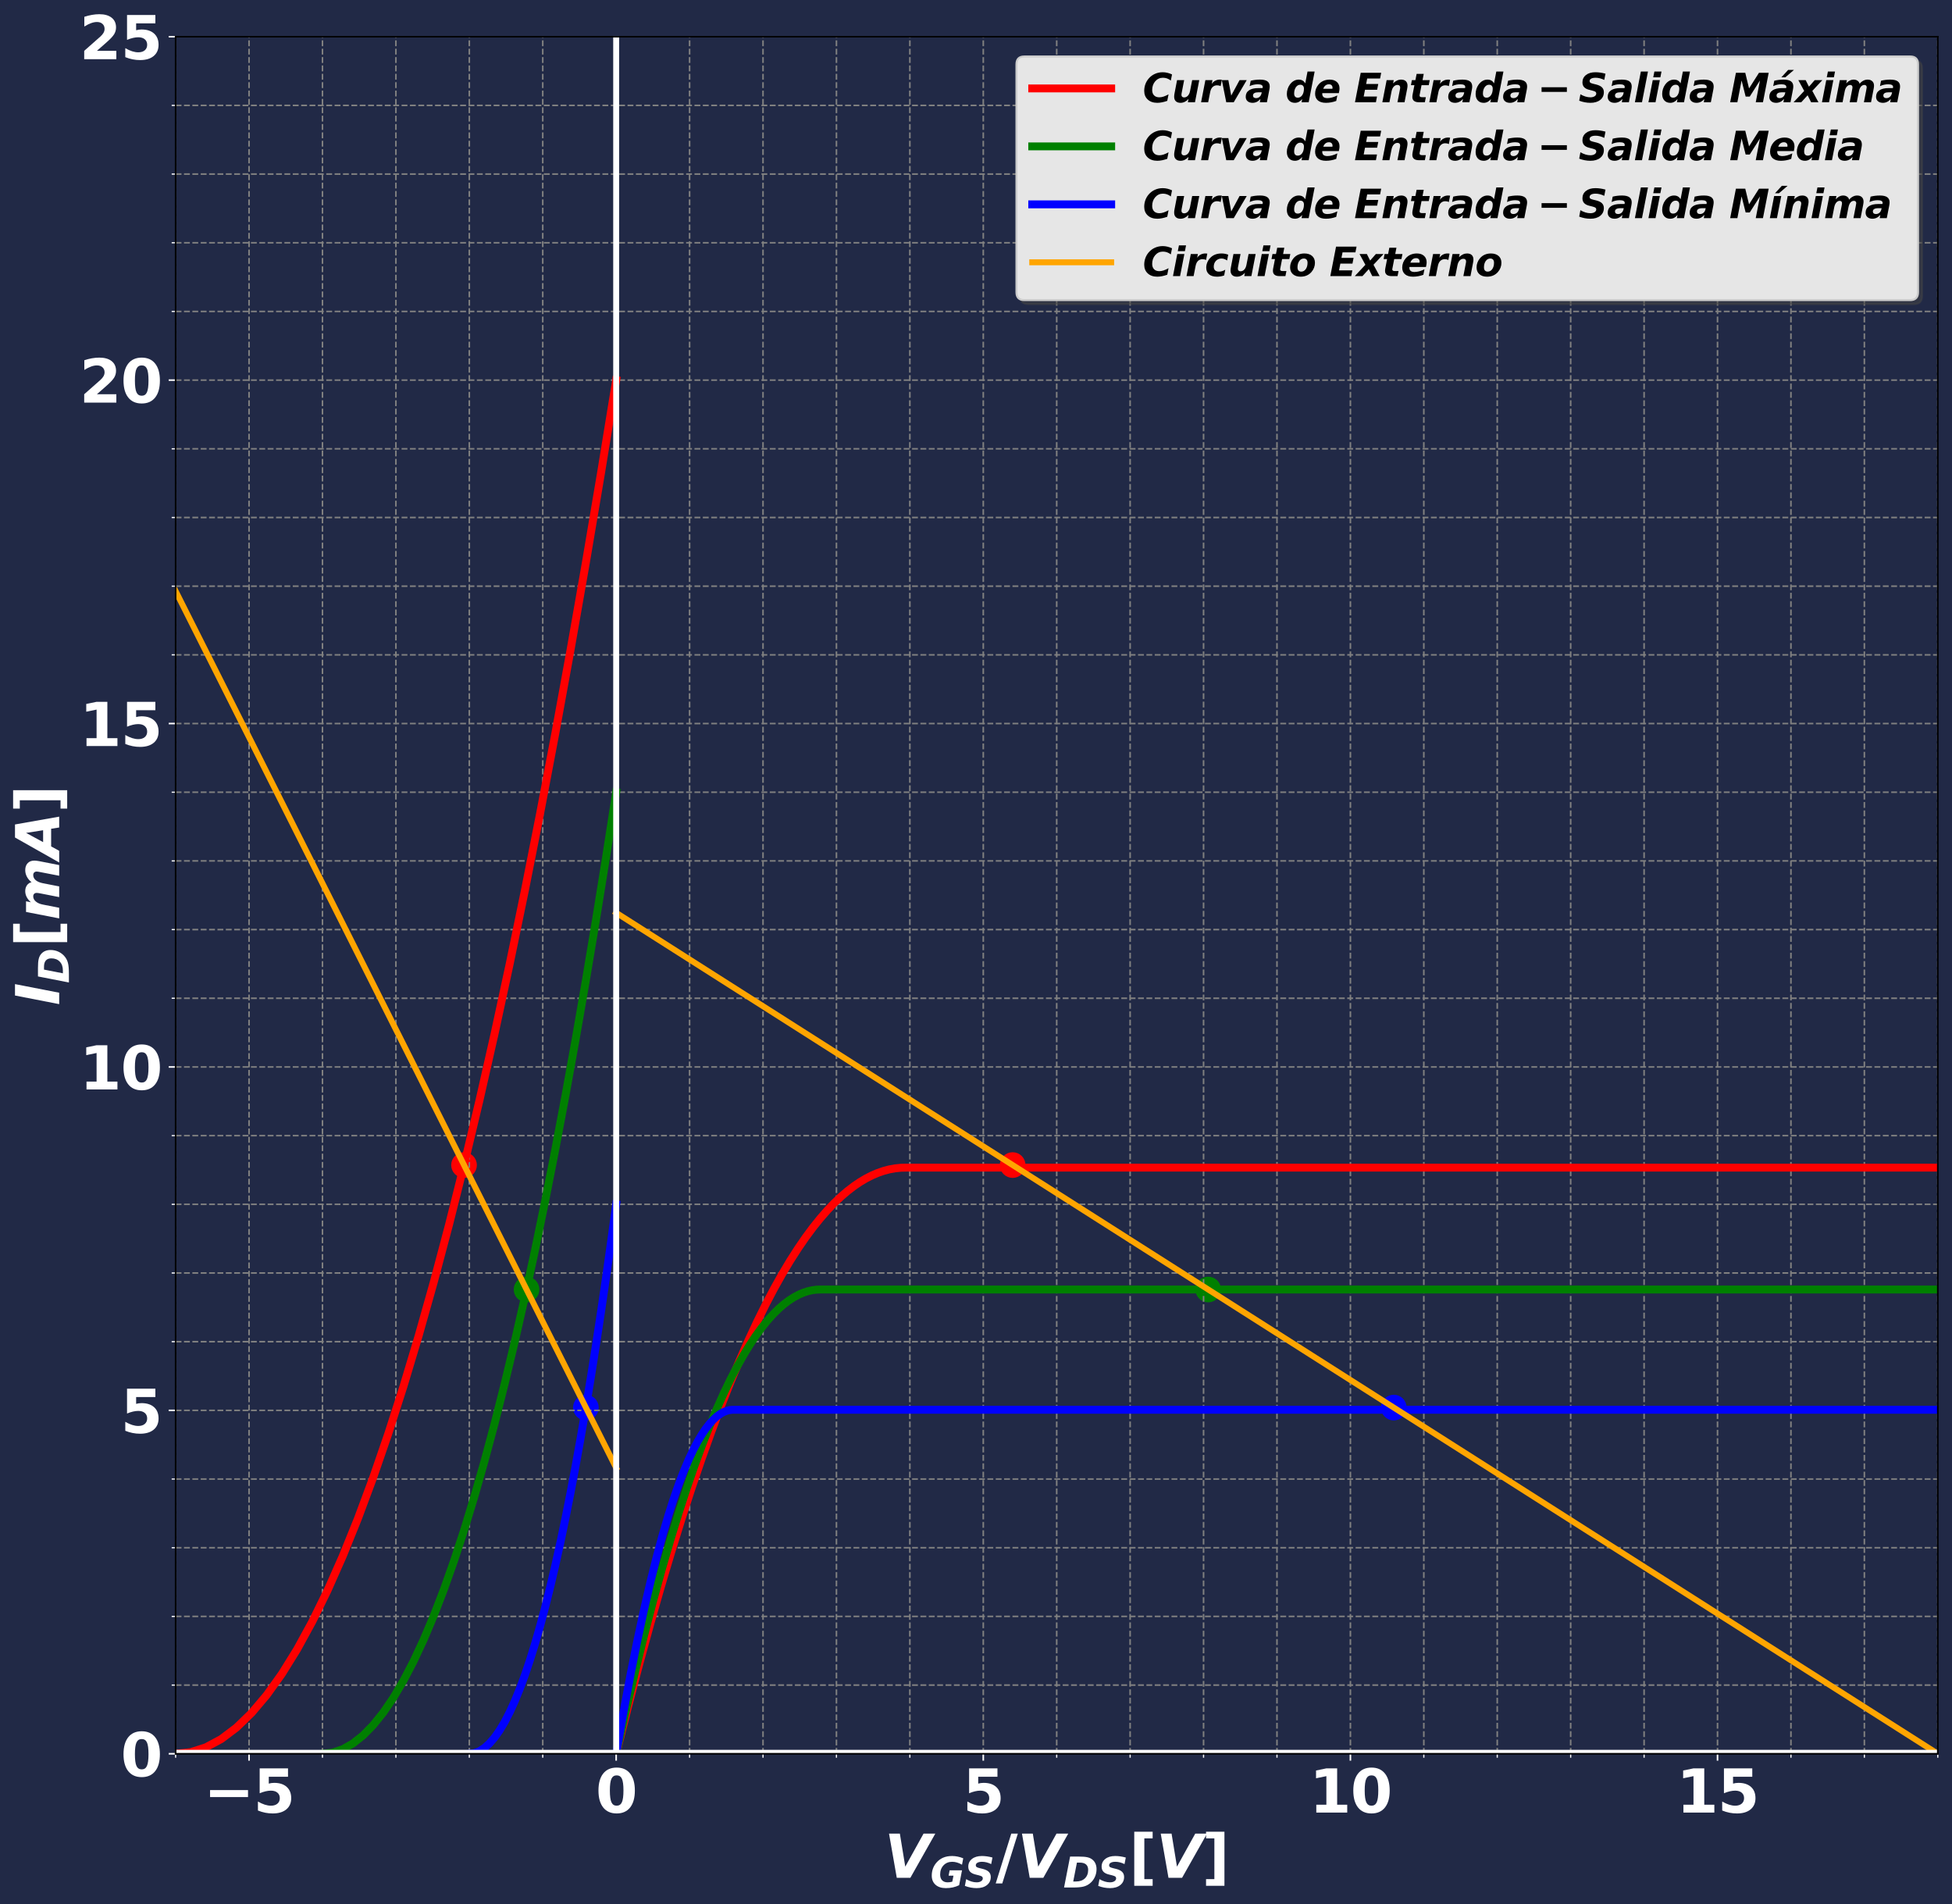<?xml version="1.0" encoding="utf-8" standalone="no"?>
<!DOCTYPE svg PUBLIC "-//W3C//DTD SVG 1.1//EN"
  "http://www.w3.org/Graphics/SVG/1.1/DTD/svg11.dtd">
<svg height="964.626pt" version="1.1" viewBox="0 0 988.981 964.626" width="988.981pt" xmlns="http://www.w3.org/2000/svg" xmlns:xlink="http://www.w3.org/1999/xlink">
 <defs>
  <style type="text/css">*{stroke-linecap:butt;stroke-linejoin:round;}</style>
 </defs>
 <g id="figure_1">
  <g id="patch_1">
   <path d="M 0 964.626 
L 988.981 964.626 
L 988.981 0 
L 0 0 
z
" style="fill:#212946;"/>
  </g>
  <g id="axes_1">
   <g id="patch_2">
    <path d="M 88.981 888.358 
L 981.781 888.358 
L 981.781 18.598 
L 88.981 18.598 
z
" style="fill:#212946;"/>
   </g>
   <g id="PathCollection_1">
    <defs>
     <path d="M 0 3 
C 0.796 3 1.559 2.684 2.121 2.121 
C 2.684 1.559 3 0.796 3 -0 
C 3 -0.796 2.684 -1.559 2.121 -2.121 
C 1.559 -2.684 0.796 -3 0 -3 
C -0.796 -3 -1.559 -2.684 -2.121 -2.121 
C -2.684 -1.559 -3 -0.796 -3 0 
C -3 0.796 -2.684 1.559 -2.121 2.121 
C -1.559 2.684 -0.796 3 0 3 
z
" id="C0_0_05231ac3fe"/>
    </defs>
    <g clip-path="url(#p9ea04103f6)">
     <use style="fill:#ff0000;stroke:#ff0000;stroke-width:7;" x="235.1" xlink:href="#C0_0_05231ac3fe" y="590.153"/>
    </g>
    <g clip-path="url(#p9ea04103f6)">
     <use style="fill:#008000;stroke:#008000;stroke-width:7;" x="266.777" xlink:href="#C0_0_05231ac3fe" y="653.185"/>
    </g>
    <g clip-path="url(#p9ea04103f6)">
     <use style="fill:#0000ff;stroke:#0000ff;stroke-width:7;" x="296.837" xlink:href="#C0_0_05231ac3fe" y="712.999"/>
    </g>
   </g>
   <g id="PathCollection_2">
    <defs>
     <path d="M 0 3 
C 0.796 3 1.559 2.684 2.121 2.121 
C 2.684 1.559 3 0.796 3 -0 
C 3 -0.796 2.684 -1.559 2.121 -2.121 
C 1.559 -2.684 0.796 -3 0 -3 
C -0.796 -3 -1.559 -2.684 -2.121 -2.121 
C -2.684 -1.559 -3 -0.796 -3 0 
C -3 0.796 -2.684 1.559 -2.121 2.121 
C -1.559 2.684 -0.796 3 0 3 
z
" id="C1_0_cef21db4bd"/>
    </defs>
    <g clip-path="url(#p9ea04103f6)">
     <use style="fill:#ff0000;stroke:#ff0000;stroke-width:7;" x="513.059" xlink:href="#C1_0_cef21db4bd" y="590.153"/>
    </g>
    <g clip-path="url(#p9ea04103f6)">
     <use style="fill:#008000;stroke:#008000;stroke-width:7;" x="612.133" xlink:href="#C1_0_cef21db4bd" y="653.185"/>
    </g>
    <g clip-path="url(#p9ea04103f6)">
     <use style="fill:#0000ff;stroke:#0000ff;stroke-width:7;" x="706.15" xlink:href="#C1_0_cef21db4bd" y="712.999"/>
    </g>
   </g>
   <g id="matplotlib.axis_1">
    <g id="xtick_1">
     <g id="line2d_1">
      <path clip-path="url(#p9ea04103f6)" d="M 126.181 888.358 
L 126.181 18.598 
" style="fill:none;stroke:#808080;stroke-dasharray:2.96,1.28;stroke-dashoffset:0;stroke-width:0.8;"/>
     </g>
     <g id="line2d_2">
      <defs>
       <path d="M 0 0 
L 0 3.5 
" id="m706b11edf7" style="stroke:#ffffff;stroke-width:0.8;"/>
      </defs>
      <g>
       <use style="fill:#ffffff;stroke:#ffffff;stroke-width:0.8;" x="126.181" xlink:href="#m706b11edf7" y="888.358"/>
      </g>
     </g>
     <g id="text_1">
      <!-- −5 -->
      <g style="fill:#ffffff;" transform="translate(103.175 918.153)scale(0.3 -0.3)">
       <defs>
        <path d="M 678 2375 
L 4684 2375 
L 4684 1638 
L 678 1638 
L 678 2375 
z
" id="DejaVuSans-Bold-2212" transform="scale(0.016)"/>
        <path d="M 678 4666 
L 3669 4666 
L 3669 3781 
L 1638 3781 
L 1638 3059 
Q 1775 3097 1914 3117 
Q 2053 3138 2203 3138 
Q 3056 3138 3531 2711 
Q 4006 2284 4006 1522 
Q 4006 766 3489 337 
Q 2972 -91 2053 -91 
Q 1656 -91 1267 -14 
Q 878 63 494 219 
L 494 1166 
Q 875 947 1217 837 
Q 1559 728 1863 728 
Q 2300 728 2551 942 
Q 2803 1156 2803 1522 
Q 2803 1891 2551 2103 
Q 2300 2316 1863 2316 
Q 1603 2316 1309 2248 
Q 1016 2181 678 2041 
L 678 4666 
z
" id="DejaVuSans-Bold-35" transform="scale(0.016)"/>
       </defs>
       <use xlink:href="#DejaVuSans-Bold-2212"/>
       <use x="83.789" xlink:href="#DejaVuSans-Bold-35"/>
      </g>
     </g>
    </g>
    <g id="xtick_2">
     <g id="line2d_3">
      <path clip-path="url(#p9ea04103f6)" d="M 312.181 888.358 
L 312.181 18.598 
" style="fill:none;stroke:#808080;stroke-dasharray:2.96,1.28;stroke-dashoffset:0;stroke-width:0.8;"/>
     </g>
     <g id="line2d_4">
      <g>
       <use style="fill:#ffffff;stroke:#ffffff;stroke-width:0.8;" x="312.181" xlink:href="#m706b11edf7" y="888.358"/>
      </g>
     </g>
     <g id="text_2">
      <!-- 0 -->
      <g style="fill:#ffffff;" transform="translate(301.745 918.153)scale(0.3 -0.3)">
       <defs>
        <path d="M 2944 2338 
Q 2944 3213 2780 3570 
Q 2616 3928 2228 3928 
Q 1841 3928 1675 3570 
Q 1509 3213 1509 2338 
Q 1509 1453 1675 1090 
Q 1841 728 2228 728 
Q 2613 728 2778 1090 
Q 2944 1453 2944 2338 
z
M 4147 2328 
Q 4147 1169 3647 539 
Q 3147 -91 2228 -91 
Q 1306 -91 806 539 
Q 306 1169 306 2328 
Q 306 3491 806 4120 
Q 1306 4750 2228 4750 
Q 3147 4750 3647 4120 
Q 4147 3491 4147 2328 
z
" id="DejaVuSans-Bold-30" transform="scale(0.016)"/>
       </defs>
       <use xlink:href="#DejaVuSans-Bold-30"/>
      </g>
     </g>
    </g>
    <g id="xtick_3">
     <g id="line2d_5">
      <path clip-path="url(#p9ea04103f6)" d="M 498.181 888.358 
L 498.181 18.598 
" style="fill:none;stroke:#808080;stroke-dasharray:2.96,1.28;stroke-dashoffset:0;stroke-width:0.8;"/>
     </g>
     <g id="line2d_6">
      <g>
       <use style="fill:#ffffff;stroke:#ffffff;stroke-width:0.8;" x="498.181" xlink:href="#m706b11edf7" y="888.358"/>
      </g>
     </g>
     <g id="text_3">
      <!-- 5 -->
      <g style="fill:#ffffff;" transform="translate(487.745 918.153)scale(0.3 -0.3)">
       <use xlink:href="#DejaVuSans-Bold-35"/>
      </g>
     </g>
    </g>
    <g id="xtick_4">
     <g id="line2d_7">
      <path clip-path="url(#p9ea04103f6)" d="M 684.181 888.358 
L 684.181 18.598 
" style="fill:none;stroke:#808080;stroke-dasharray:2.96,1.28;stroke-dashoffset:0;stroke-width:0.8;"/>
     </g>
     <g id="line2d_8">
      <g>
       <use style="fill:#ffffff;stroke:#ffffff;stroke-width:0.8;" x="684.181" xlink:href="#m706b11edf7" y="888.358"/>
      </g>
     </g>
     <g id="text_4">
      <!-- 10 -->
      <g style="fill:#ffffff;" transform="translate(663.308 918.153)scale(0.3 -0.3)">
       <defs>
        <path d="M 750 831 
L 1813 831 
L 1813 3847 
L 722 3622 
L 722 4441 
L 1806 4666 
L 2950 4666 
L 2950 831 
L 4013 831 
L 4013 0 
L 750 0 
L 750 831 
z
" id="DejaVuSans-Bold-31" transform="scale(0.016)"/>
       </defs>
       <use xlink:href="#DejaVuSans-Bold-31"/>
       <use x="69.58" xlink:href="#DejaVuSans-Bold-30"/>
      </g>
     </g>
    </g>
    <g id="xtick_5">
     <g id="line2d_9">
      <path clip-path="url(#p9ea04103f6)" d="M 870.181 888.358 
L 870.181 18.598 
" style="fill:none;stroke:#808080;stroke-dasharray:2.96,1.28;stroke-dashoffset:0;stroke-width:0.8;"/>
     </g>
     <g id="line2d_10">
      <g>
       <use style="fill:#ffffff;stroke:#ffffff;stroke-width:0.8;" x="870.181" xlink:href="#m706b11edf7" y="888.358"/>
      </g>
     </g>
     <g id="text_5">
      <!-- 15 -->
      <g style="fill:#ffffff;" transform="translate(849.308 918.153)scale(0.3 -0.3)">
       <use xlink:href="#DejaVuSans-Bold-31"/>
       <use x="69.58" xlink:href="#DejaVuSans-Bold-35"/>
      </g>
     </g>
    </g>
    <g id="xtick_6">
     <g id="line2d_11">
      <path clip-path="url(#p9ea04103f6)" d="M 88.981 888.358 
L 88.981 18.598 
" style="fill:none;stroke:#808080;stroke-dasharray:2.96,1.28;stroke-dashoffset:0;stroke-width:0.8;"/>
     </g>
     <g id="line2d_12">
      <defs>
       <path d="M 0 0 
L 0 2 
" id="mcf3b462529" style="stroke:#ffffff;stroke-width:0.6;"/>
      </defs>
      <g>
       <use style="fill:#ffffff;stroke:#ffffff;stroke-width:0.6;" x="88.981" xlink:href="#mcf3b462529" y="888.358"/>
      </g>
     </g>
    </g>
    <g id="xtick_7">
     <g id="line2d_13">
      <path clip-path="url(#p9ea04103f6)" d="M 163.381 888.358 
L 163.381 18.598 
" style="fill:none;stroke:#808080;stroke-dasharray:2.96,1.28;stroke-dashoffset:0;stroke-width:0.8;"/>
     </g>
     <g id="line2d_14">
      <g>
       <use style="fill:#ffffff;stroke:#ffffff;stroke-width:0.6;" x="163.381" xlink:href="#mcf3b462529" y="888.358"/>
      </g>
     </g>
    </g>
    <g id="xtick_8">
     <g id="line2d_15">
      <path clip-path="url(#p9ea04103f6)" d="M 200.581 888.358 
L 200.581 18.598 
" style="fill:none;stroke:#808080;stroke-dasharray:2.96,1.28;stroke-dashoffset:0;stroke-width:0.8;"/>
     </g>
     <g id="line2d_16">
      <g>
       <use style="fill:#ffffff;stroke:#ffffff;stroke-width:0.6;" x="200.581" xlink:href="#mcf3b462529" y="888.358"/>
      </g>
     </g>
    </g>
    <g id="xtick_9">
     <g id="line2d_17">
      <path clip-path="url(#p9ea04103f6)" d="M 237.781 888.358 
L 237.781 18.598 
" style="fill:none;stroke:#808080;stroke-dasharray:2.96,1.28;stroke-dashoffset:0;stroke-width:0.8;"/>
     </g>
     <g id="line2d_18">
      <g>
       <use style="fill:#ffffff;stroke:#ffffff;stroke-width:0.6;" x="237.781" xlink:href="#mcf3b462529" y="888.358"/>
      </g>
     </g>
    </g>
    <g id="xtick_10">
     <g id="line2d_19">
      <path clip-path="url(#p9ea04103f6)" d="M 274.981 888.358 
L 274.981 18.598 
" style="fill:none;stroke:#808080;stroke-dasharray:2.96,1.28;stroke-dashoffset:0;stroke-width:0.8;"/>
     </g>
     <g id="line2d_20">
      <g>
       <use style="fill:#ffffff;stroke:#ffffff;stroke-width:0.6;" x="274.981" xlink:href="#mcf3b462529" y="888.358"/>
      </g>
     </g>
    </g>
    <g id="xtick_11">
     <g id="line2d_21">
      <path clip-path="url(#p9ea04103f6)" d="M 349.381 888.358 
L 349.381 18.598 
" style="fill:none;stroke:#808080;stroke-dasharray:2.96,1.28;stroke-dashoffset:0;stroke-width:0.8;"/>
     </g>
     <g id="line2d_22">
      <g>
       <use style="fill:#ffffff;stroke:#ffffff;stroke-width:0.6;" x="349.381" xlink:href="#mcf3b462529" y="888.358"/>
      </g>
     </g>
    </g>
    <g id="xtick_12">
     <g id="line2d_23">
      <path clip-path="url(#p9ea04103f6)" d="M 386.581 888.358 
L 386.581 18.598 
" style="fill:none;stroke:#808080;stroke-dasharray:2.96,1.28;stroke-dashoffset:0;stroke-width:0.8;"/>
     </g>
     <g id="line2d_24">
      <g>
       <use style="fill:#ffffff;stroke:#ffffff;stroke-width:0.6;" x="386.581" xlink:href="#mcf3b462529" y="888.358"/>
      </g>
     </g>
    </g>
    <g id="xtick_13">
     <g id="line2d_25">
      <path clip-path="url(#p9ea04103f6)" d="M 423.781 888.358 
L 423.781 18.598 
" style="fill:none;stroke:#808080;stroke-dasharray:2.96,1.28;stroke-dashoffset:0;stroke-width:0.8;"/>
     </g>
     <g id="line2d_26">
      <g>
       <use style="fill:#ffffff;stroke:#ffffff;stroke-width:0.6;" x="423.781" xlink:href="#mcf3b462529" y="888.358"/>
      </g>
     </g>
    </g>
    <g id="xtick_14">
     <g id="line2d_27">
      <path clip-path="url(#p9ea04103f6)" d="M 460.981 888.358 
L 460.981 18.598 
" style="fill:none;stroke:#808080;stroke-dasharray:2.96,1.28;stroke-dashoffset:0;stroke-width:0.8;"/>
     </g>
     <g id="line2d_28">
      <g>
       <use style="fill:#ffffff;stroke:#ffffff;stroke-width:0.6;" x="460.981" xlink:href="#mcf3b462529" y="888.358"/>
      </g>
     </g>
    </g>
    <g id="xtick_15">
     <g id="line2d_29">
      <path clip-path="url(#p9ea04103f6)" d="M 535.381 888.358 
L 535.381 18.598 
" style="fill:none;stroke:#808080;stroke-dasharray:2.96,1.28;stroke-dashoffset:0;stroke-width:0.8;"/>
     </g>
     <g id="line2d_30">
      <g>
       <use style="fill:#ffffff;stroke:#ffffff;stroke-width:0.6;" x="535.381" xlink:href="#mcf3b462529" y="888.358"/>
      </g>
     </g>
    </g>
    <g id="xtick_16">
     <g id="line2d_31">
      <path clip-path="url(#p9ea04103f6)" d="M 572.581 888.358 
L 572.581 18.598 
" style="fill:none;stroke:#808080;stroke-dasharray:2.96,1.28;stroke-dashoffset:0;stroke-width:0.8;"/>
     </g>
     <g id="line2d_32">
      <g>
       <use style="fill:#ffffff;stroke:#ffffff;stroke-width:0.6;" x="572.581" xlink:href="#mcf3b462529" y="888.358"/>
      </g>
     </g>
    </g>
    <g id="xtick_17">
     <g id="line2d_33">
      <path clip-path="url(#p9ea04103f6)" d="M 609.781 888.358 
L 609.781 18.598 
" style="fill:none;stroke:#808080;stroke-dasharray:2.96,1.28;stroke-dashoffset:0;stroke-width:0.8;"/>
     </g>
     <g id="line2d_34">
      <g>
       <use style="fill:#ffffff;stroke:#ffffff;stroke-width:0.6;" x="609.781" xlink:href="#mcf3b462529" y="888.358"/>
      </g>
     </g>
    </g>
    <g id="xtick_18">
     <g id="line2d_35">
      <path clip-path="url(#p9ea04103f6)" d="M 646.981 888.358 
L 646.981 18.598 
" style="fill:none;stroke:#808080;stroke-dasharray:2.96,1.28;stroke-dashoffset:0;stroke-width:0.8;"/>
     </g>
     <g id="line2d_36">
      <g>
       <use style="fill:#ffffff;stroke:#ffffff;stroke-width:0.6;" x="646.981" xlink:href="#mcf3b462529" y="888.358"/>
      </g>
     </g>
    </g>
    <g id="xtick_19">
     <g id="line2d_37">
      <path clip-path="url(#p9ea04103f6)" d="M 721.381 888.358 
L 721.381 18.598 
" style="fill:none;stroke:#808080;stroke-dasharray:2.96,1.28;stroke-dashoffset:0;stroke-width:0.8;"/>
     </g>
     <g id="line2d_38">
      <g>
       <use style="fill:#ffffff;stroke:#ffffff;stroke-width:0.6;" x="721.381" xlink:href="#mcf3b462529" y="888.358"/>
      </g>
     </g>
    </g>
    <g id="xtick_20">
     <g id="line2d_39">
      <path clip-path="url(#p9ea04103f6)" d="M 758.581 888.358 
L 758.581 18.598 
" style="fill:none;stroke:#808080;stroke-dasharray:2.96,1.28;stroke-dashoffset:0;stroke-width:0.8;"/>
     </g>
     <g id="line2d_40">
      <g>
       <use style="fill:#ffffff;stroke:#ffffff;stroke-width:0.6;" x="758.581" xlink:href="#mcf3b462529" y="888.358"/>
      </g>
     </g>
    </g>
    <g id="xtick_21">
     <g id="line2d_41">
      <path clip-path="url(#p9ea04103f6)" d="M 795.781 888.358 
L 795.781 18.598 
" style="fill:none;stroke:#808080;stroke-dasharray:2.96,1.28;stroke-dashoffset:0;stroke-width:0.8;"/>
     </g>
     <g id="line2d_42">
      <g>
       <use style="fill:#ffffff;stroke:#ffffff;stroke-width:0.6;" x="795.781" xlink:href="#mcf3b462529" y="888.358"/>
      </g>
     </g>
    </g>
    <g id="xtick_22">
     <g id="line2d_43">
      <path clip-path="url(#p9ea04103f6)" d="M 832.981 888.358 
L 832.981 18.598 
" style="fill:none;stroke:#808080;stroke-dasharray:2.96,1.28;stroke-dashoffset:0;stroke-width:0.8;"/>
     </g>
     <g id="line2d_44">
      <g>
       <use style="fill:#ffffff;stroke:#ffffff;stroke-width:0.6;" x="832.981" xlink:href="#mcf3b462529" y="888.358"/>
      </g>
     </g>
    </g>
    <g id="xtick_23">
     <g id="line2d_45">
      <path clip-path="url(#p9ea04103f6)" d="M 907.381 888.358 
L 907.381 18.598 
" style="fill:none;stroke:#808080;stroke-dasharray:2.96,1.28;stroke-dashoffset:0;stroke-width:0.8;"/>
     </g>
     <g id="line2d_46">
      <g>
       <use style="fill:#ffffff;stroke:#ffffff;stroke-width:0.6;" x="907.381" xlink:href="#mcf3b462529" y="888.358"/>
      </g>
     </g>
    </g>
    <g id="xtick_24">
     <g id="line2d_47">
      <path clip-path="url(#p9ea04103f6)" d="M 944.581 888.358 
L 944.581 18.598 
" style="fill:none;stroke:#808080;stroke-dasharray:2.96,1.28;stroke-dashoffset:0;stroke-width:0.8;"/>
     </g>
     <g id="line2d_48">
      <g>
       <use style="fill:#ffffff;stroke:#ffffff;stroke-width:0.6;" x="944.581" xlink:href="#mcf3b462529" y="888.358"/>
      </g>
     </g>
    </g>
    <g id="xtick_25">
     <g id="line2d_49">
      <path clip-path="url(#p9ea04103f6)" d="M 981.781 888.358 
L 981.781 18.598 
" style="fill:none;stroke:#808080;stroke-dasharray:2.96,1.28;stroke-dashoffset:0;stroke-width:0.8;"/>
     </g>
     <g id="line2d_50">
      <g>
       <use style="fill:#ffffff;stroke:#ffffff;stroke-width:0.6;" x="981.781" xlink:href="#mcf3b462529" y="888.358"/>
      </g>
     </g>
    </g>
    <g id="text_6">
     <!-- $V_{GS}/V_{DS}[V]$ -->
     <g style="fill:#ffffff;" transform="translate(448.081 951.187)scale(0.3 -0.3)">
      <defs>
       <path d="M 488 4666 
L 1631 4666 
L 2203 1178 
L 4134 4666 
L 5375 4666 
L 2741 0 
L 1306 0 
L 488 4666 
z
" id="DejaVuSans-BoldOblique-56" transform="scale(0.016)"/>
       <path d="M 4359 347 
Q 3903 125 3412 17 
Q 2922 -91 2363 -91 
Q 1369 -91 800 414 
Q 231 919 231 1791 
Q 231 2356 409 2851 
Q 588 3347 941 3756 
Q 1372 4256 1958 4503 
Q 2544 4750 3297 4750 
Q 3716 4750 4141 4662 
Q 4566 4575 4978 4403 
L 4794 3438 
Q 4413 3659 4048 3768 
Q 3684 3878 3316 3878 
Q 2509 3878 2003 3340 
Q 1497 2803 1497 1959 
Q 1497 1400 1792 1090 
Q 2088 781 2625 781 
Q 2800 781 2975 804 
Q 3150 828 3328 878 
L 3506 1784 
L 2772 1784 
L 2925 2591 
L 4794 2591 
L 4359 347 
z
" id="DejaVuSans-BoldOblique-47" transform="scale(0.016)"/>
       <path d="M 4256 4519 
L 4063 3531 
Q 3709 3706 3365 3792 
Q 3022 3878 2694 3878 
Q 2244 3878 1992 3737 
Q 1741 3597 1741 3347 
Q 1741 3188 1852 3098 
Q 1963 3009 2309 2925 
L 2803 2803 
Q 3422 2647 3711 2351 
Q 4000 2056 4000 1588 
Q 4000 828 3423 368 
Q 2847 -91 1875 -91 
Q 1422 -91 973 -6 
Q 525 78 97 244 
L 288 1259 
Q 703 1019 1095 900 
Q 1488 781 1869 781 
Q 2281 781 2539 950 
Q 2797 1119 2797 1381 
Q 2797 1553 2681 1648 
Q 2566 1744 2175 1844 
L 1684 1966 
Q 1141 2100 875 2390 
Q 609 2681 609 3144 
Q 609 3872 1167 4311 
Q 1725 4750 2669 4750 
Q 3047 4750 3445 4692 
Q 3844 4634 4256 4519 
z
" id="DejaVuSans-BoldOblique-53" transform="scale(0.016)"/>
       <path d="M 1644 4666 
L 2338 4666 
L 691 -594 
L 0 -594 
L 1644 4666 
z
" id="DejaVuSans-Bold-2f" transform="scale(0.016)"/>
       <path d="M 2075 3756 
L 1516 909 
L 1947 909 
Q 2788 909 3278 1381 
Q 3769 1853 3769 2656 
Q 3769 3200 3448 3478 
Q 3128 3756 2497 3756 
L 2075 3756 
z
M 1044 4666 
L 2309 4666 
Q 3216 4666 3669 4558 
Q 4122 4450 4422 4197 
Q 4725 3944 4878 3583 
Q 5031 3222 5031 2766 
Q 5031 2131 4770 1570 
Q 4509 1009 4038 628 
Q 3625 288 3079 144 
Q 2534 0 1403 0 
L 134 0 
L 1044 4666 
z
" id="DejaVuSans-BoldOblique-44" transform="scale(0.016)"/>
       <path d="M 550 4863 
L 2491 4863 
L 2491 4159 
L 1613 4159 
L 1613 -141 
L 2491 -141 
L 2491 -844 
L 550 -844 
L 550 4863 
z
" id="DejaVuSans-Bold-5b" transform="scale(0.016)"/>
       <path d="M 2375 -844 
L 434 -844 
L 434 -141 
L 1313 -141 
L 1313 4159 
L 434 4159 
L 434 4863 
L 2375 4863 
L 2375 -844 
z
" id="DejaVuSans-Bold-5d" transform="scale(0.016)"/>
      </defs>
      <use transform="translate(0 0.016)" xlink:href="#DejaVuSans-BoldOblique-56"/>
      <use transform="translate(77.393 -16.391)scale(0.7)" xlink:href="#DejaVuSans-BoldOblique-47"/>
      <use transform="translate(134.849 -16.391)scale(0.7)" xlink:href="#DejaVuSans-BoldOblique-53"/>
      <use transform="translate(187.998 0.016)" xlink:href="#DejaVuSans-Bold-2f"/>
      <use transform="translate(224.521 0.016)" xlink:href="#DejaVuSans-BoldOblique-56"/>
      <use transform="translate(301.914 -16.391)scale(0.7)" xlink:href="#DejaVuSans-BoldOblique-44"/>
      <use transform="translate(360.02 -16.391)scale(0.7)" xlink:href="#DejaVuSans-BoldOblique-53"/>
      <use transform="translate(413.169 0.016)" xlink:href="#DejaVuSans-Bold-5b"/>
      <use transform="translate(458.872 0.016)" xlink:href="#DejaVuSans-BoldOblique-56"/>
      <use transform="translate(536.265 0.016)" xlink:href="#DejaVuSans-Bold-5d"/>
     </g>
    </g>
   </g>
   <g id="matplotlib.axis_2">
    <g id="ytick_1">
     <g id="line2d_51">
      <path clip-path="url(#p9ea04103f6)" d="M 88.981 888.358 
L 981.781 888.358 
" style="fill:none;stroke:#808080;stroke-dasharray:2.96,1.28;stroke-dashoffset:0;stroke-width:0.8;"/>
     </g>
     <g id="line2d_52">
      <defs>
       <path d="M 0 0 
L -3.5 0 
" id="m86967e8ed7" style="stroke:#ffffff;stroke-width:0.8;"/>
      </defs>
      <g>
       <use style="fill:#ffffff;stroke:#ffffff;stroke-width:0.8;" x="88.981" xlink:href="#m86967e8ed7" y="888.358"/>
      </g>
     </g>
     <g id="text_7">
      <!-- 0 -->
      <g style="fill:#ffffff;" transform="translate(61.108 899.755)scale(0.3 -0.3)">
       <use xlink:href="#DejaVuSans-Bold-30"/>
      </g>
     </g>
    </g>
    <g id="ytick_2">
     <g id="line2d_53">
      <path clip-path="url(#p9ea04103f6)" d="M 88.981 714.406 
L 981.781 714.406 
" style="fill:none;stroke:#808080;stroke-dasharray:2.96,1.28;stroke-dashoffset:0;stroke-width:0.8;"/>
     </g>
     <g id="line2d_54">
      <g>
       <use style="fill:#ffffff;stroke:#ffffff;stroke-width:0.8;" x="88.981" xlink:href="#m86967e8ed7" y="714.406"/>
      </g>
     </g>
     <g id="text_8">
      <!-- 5 -->
      <g style="fill:#ffffff;" transform="translate(61.108 725.803)scale(0.3 -0.3)">
       <use xlink:href="#DejaVuSans-Bold-35"/>
      </g>
     </g>
    </g>
    <g id="ytick_3">
     <g id="line2d_55">
      <path clip-path="url(#p9ea04103f6)" d="M 88.981 540.454 
L 981.781 540.454 
" style="fill:none;stroke:#808080;stroke-dasharray:2.96,1.28;stroke-dashoffset:0;stroke-width:0.8;"/>
     </g>
     <g id="line2d_56">
      <g>
       <use style="fill:#ffffff;stroke:#ffffff;stroke-width:0.8;" x="88.981" xlink:href="#m86967e8ed7" y="540.454"/>
      </g>
     </g>
     <g id="text_9">
      <!-- 10 -->
      <g style="fill:#ffffff;" transform="translate(40.234 551.851)scale(0.3 -0.3)">
       <use xlink:href="#DejaVuSans-Bold-31"/>
       <use x="69.58" xlink:href="#DejaVuSans-Bold-30"/>
      </g>
     </g>
    </g>
    <g id="ytick_4">
     <g id="line2d_57">
      <path clip-path="url(#p9ea04103f6)" d="M 88.981 366.502 
L 981.781 366.502 
" style="fill:none;stroke:#808080;stroke-dasharray:2.96,1.28;stroke-dashoffset:0;stroke-width:0.8;"/>
     </g>
     <g id="line2d_58">
      <g>
       <use style="fill:#ffffff;stroke:#ffffff;stroke-width:0.8;" x="88.981" xlink:href="#m86967e8ed7" y="366.502"/>
      </g>
     </g>
     <g id="text_10">
      <!-- 15 -->
      <g style="fill:#ffffff;" transform="translate(40.234 377.899)scale(0.3 -0.3)">
       <use xlink:href="#DejaVuSans-Bold-31"/>
       <use x="69.58" xlink:href="#DejaVuSans-Bold-35"/>
      </g>
     </g>
    </g>
    <g id="ytick_5">
     <g id="line2d_59">
      <path clip-path="url(#p9ea04103f6)" d="M 88.981 192.55 
L 981.781 192.55 
" style="fill:none;stroke:#808080;stroke-dasharray:2.96,1.28;stroke-dashoffset:0;stroke-width:0.8;"/>
     </g>
     <g id="line2d_60">
      <g>
       <use style="fill:#ffffff;stroke:#ffffff;stroke-width:0.8;" x="88.981" xlink:href="#m86967e8ed7" y="192.55"/>
      </g>
     </g>
     <g id="text_11">
      <!-- 20 -->
      <g style="fill:#ffffff;" transform="translate(40.234 203.947)scale(0.3 -0.3)">
       <defs>
        <path d="M 1844 884 
L 3897 884 
L 3897 0 
L 506 0 
L 506 884 
L 2209 2388 
Q 2438 2594 2547 2791 
Q 2656 2988 2656 3200 
Q 2656 3528 2436 3728 
Q 2216 3928 1850 3928 
Q 1569 3928 1234 3808 
Q 900 3688 519 3450 
L 519 4475 
Q 925 4609 1322 4679 
Q 1719 4750 2100 4750 
Q 2938 4750 3402 4381 
Q 3866 4013 3866 3353 
Q 3866 2972 3669 2642 
Q 3472 2313 2841 1759 
L 1844 884 
z
" id="DejaVuSans-Bold-32" transform="scale(0.016)"/>
       </defs>
       <use xlink:href="#DejaVuSans-Bold-32"/>
       <use x="69.58" xlink:href="#DejaVuSans-Bold-30"/>
      </g>
     </g>
    </g>
    <g id="ytick_6">
     <g id="line2d_61">
      <path clip-path="url(#p9ea04103f6)" d="M 88.981 18.598 
L 981.781 18.598 
" style="fill:none;stroke:#808080;stroke-dasharray:2.96,1.28;stroke-dashoffset:0;stroke-width:0.8;"/>
     </g>
     <g id="line2d_62">
      <g>
       <use style="fill:#ffffff;stroke:#ffffff;stroke-width:0.8;" x="88.981" xlink:href="#m86967e8ed7" y="18.598"/>
      </g>
     </g>
     <g id="text_12">
      <!-- 25 -->
      <g style="fill:#ffffff;" transform="translate(40.234 29.995)scale(0.3 -0.3)">
       <use xlink:href="#DejaVuSans-Bold-32"/>
       <use x="69.58" xlink:href="#DejaVuSans-Bold-35"/>
      </g>
     </g>
    </g>
    <g id="ytick_7">
     <g id="line2d_63">
      <path clip-path="url(#p9ea04103f6)" d="M 88.981 853.567 
L 981.781 853.567 
" style="fill:none;stroke:#808080;stroke-dasharray:2.96,1.28;stroke-dashoffset:0;stroke-width:0.8;"/>
     </g>
     <g id="line2d_64">
      <defs>
       <path d="M 0 0 
L -2 0 
" id="mb773f820d2" style="stroke:#ffffff;stroke-width:0.6;"/>
      </defs>
      <g>
       <use style="fill:#ffffff;stroke:#ffffff;stroke-width:0.6;" x="88.981" xlink:href="#mb773f820d2" y="853.567"/>
      </g>
     </g>
    </g>
    <g id="ytick_8">
     <g id="line2d_65">
      <path clip-path="url(#p9ea04103f6)" d="M 88.981 818.777 
L 981.781 818.777 
" style="fill:none;stroke:#808080;stroke-dasharray:2.96,1.28;stroke-dashoffset:0;stroke-width:0.8;"/>
     </g>
     <g id="line2d_66">
      <g>
       <use style="fill:#ffffff;stroke:#ffffff;stroke-width:0.6;" x="88.981" xlink:href="#mb773f820d2" y="818.777"/>
      </g>
     </g>
    </g>
    <g id="ytick_9">
     <g id="line2d_67">
      <path clip-path="url(#p9ea04103f6)" d="M 88.981 783.986 
L 981.781 783.986 
" style="fill:none;stroke:#808080;stroke-dasharray:2.96,1.28;stroke-dashoffset:0;stroke-width:0.8;"/>
     </g>
     <g id="line2d_68">
      <g>
       <use style="fill:#ffffff;stroke:#ffffff;stroke-width:0.6;" x="88.981" xlink:href="#mb773f820d2" y="783.986"/>
      </g>
     </g>
    </g>
    <g id="ytick_10">
     <g id="line2d_69">
      <path clip-path="url(#p9ea04103f6)" d="M 88.981 749.196 
L 981.781 749.196 
" style="fill:none;stroke:#808080;stroke-dasharray:2.96,1.28;stroke-dashoffset:0;stroke-width:0.8;"/>
     </g>
     <g id="line2d_70">
      <g>
       <use style="fill:#ffffff;stroke:#ffffff;stroke-width:0.6;" x="88.981" xlink:href="#mb773f820d2" y="749.196"/>
      </g>
     </g>
    </g>
    <g id="ytick_11">
     <g id="line2d_71">
      <path clip-path="url(#p9ea04103f6)" d="M 88.981 679.615 
L 981.781 679.615 
" style="fill:none;stroke:#808080;stroke-dasharray:2.96,1.28;stroke-dashoffset:0;stroke-width:0.8;"/>
     </g>
     <g id="line2d_72">
      <g>
       <use style="fill:#ffffff;stroke:#ffffff;stroke-width:0.6;" x="88.981" xlink:href="#mb773f820d2" y="679.615"/>
      </g>
     </g>
    </g>
    <g id="ytick_12">
     <g id="line2d_73">
      <path clip-path="url(#p9ea04103f6)" d="M 88.981 644.825 
L 981.781 644.825 
" style="fill:none;stroke:#808080;stroke-dasharray:2.96,1.28;stroke-dashoffset:0;stroke-width:0.8;"/>
     </g>
     <g id="line2d_74">
      <g>
       <use style="fill:#ffffff;stroke:#ffffff;stroke-width:0.6;" x="88.981" xlink:href="#mb773f820d2" y="644.825"/>
      </g>
     </g>
    </g>
    <g id="ytick_13">
     <g id="line2d_75">
      <path clip-path="url(#p9ea04103f6)" d="M 88.981 610.034 
L 981.781 610.034 
" style="fill:none;stroke:#808080;stroke-dasharray:2.96,1.28;stroke-dashoffset:0;stroke-width:0.8;"/>
     </g>
     <g id="line2d_76">
      <g>
       <use style="fill:#ffffff;stroke:#ffffff;stroke-width:0.6;" x="88.981" xlink:href="#mb773f820d2" y="610.034"/>
      </g>
     </g>
    </g>
    <g id="ytick_14">
     <g id="line2d_77">
      <path clip-path="url(#p9ea04103f6)" d="M 88.981 575.244 
L 981.781 575.244 
" style="fill:none;stroke:#808080;stroke-dasharray:2.96,1.28;stroke-dashoffset:0;stroke-width:0.8;"/>
     </g>
     <g id="line2d_78">
      <g>
       <use style="fill:#ffffff;stroke:#ffffff;stroke-width:0.6;" x="88.981" xlink:href="#mb773f820d2" y="575.244"/>
      </g>
     </g>
    </g>
    <g id="ytick_15">
     <g id="line2d_79">
      <path clip-path="url(#p9ea04103f6)" d="M 88.981 505.663 
L 981.781 505.663 
" style="fill:none;stroke:#808080;stroke-dasharray:2.96,1.28;stroke-dashoffset:0;stroke-width:0.8;"/>
     </g>
     <g id="line2d_80">
      <g>
       <use style="fill:#ffffff;stroke:#ffffff;stroke-width:0.6;" x="88.981" xlink:href="#mb773f820d2" y="505.663"/>
      </g>
     </g>
    </g>
    <g id="ytick_16">
     <g id="line2d_81">
      <path clip-path="url(#p9ea04103f6)" d="M 88.981 470.873 
L 981.781 470.873 
" style="fill:none;stroke:#808080;stroke-dasharray:2.96,1.28;stroke-dashoffset:0;stroke-width:0.8;"/>
     </g>
     <g id="line2d_82">
      <g>
       <use style="fill:#ffffff;stroke:#ffffff;stroke-width:0.6;" x="88.981" xlink:href="#mb773f820d2" y="470.873"/>
      </g>
     </g>
    </g>
    <g id="ytick_17">
     <g id="line2d_83">
      <path clip-path="url(#p9ea04103f6)" d="M 88.981 436.082 
L 981.781 436.082 
" style="fill:none;stroke:#808080;stroke-dasharray:2.96,1.28;stroke-dashoffset:0;stroke-width:0.8;"/>
     </g>
     <g id="line2d_84">
      <g>
       <use style="fill:#ffffff;stroke:#ffffff;stroke-width:0.6;" x="88.981" xlink:href="#mb773f820d2" y="436.082"/>
      </g>
     </g>
    </g>
    <g id="ytick_18">
     <g id="line2d_85">
      <path clip-path="url(#p9ea04103f6)" d="M 88.981 401.292 
L 981.781 401.292 
" style="fill:none;stroke:#808080;stroke-dasharray:2.96,1.28;stroke-dashoffset:0;stroke-width:0.8;"/>
     </g>
     <g id="line2d_86">
      <g>
       <use style="fill:#ffffff;stroke:#ffffff;stroke-width:0.6;" x="88.981" xlink:href="#mb773f820d2" y="401.292"/>
      </g>
     </g>
    </g>
    <g id="ytick_19">
     <g id="line2d_87">
      <path clip-path="url(#p9ea04103f6)" d="M 88.981 331.711 
L 981.781 331.711 
" style="fill:none;stroke:#808080;stroke-dasharray:2.96,1.28;stroke-dashoffset:0;stroke-width:0.8;"/>
     </g>
     <g id="line2d_88">
      <g>
       <use style="fill:#ffffff;stroke:#ffffff;stroke-width:0.6;" x="88.981" xlink:href="#mb773f820d2" y="331.711"/>
      </g>
     </g>
    </g>
    <g id="ytick_20">
     <g id="line2d_89">
      <path clip-path="url(#p9ea04103f6)" d="M 88.981 296.921 
L 981.781 296.921 
" style="fill:none;stroke:#808080;stroke-dasharray:2.96,1.28;stroke-dashoffset:0;stroke-width:0.8;"/>
     </g>
     <g id="line2d_90">
      <g>
       <use style="fill:#ffffff;stroke:#ffffff;stroke-width:0.6;" x="88.981" xlink:href="#mb773f820d2" y="296.921"/>
      </g>
     </g>
    </g>
    <g id="ytick_21">
     <g id="line2d_91">
      <path clip-path="url(#p9ea04103f6)" d="M 88.981 262.13 
L 981.781 262.13 
" style="fill:none;stroke:#808080;stroke-dasharray:2.96,1.28;stroke-dashoffset:0;stroke-width:0.8;"/>
     </g>
     <g id="line2d_92">
      <g>
       <use style="fill:#ffffff;stroke:#ffffff;stroke-width:0.6;" x="88.981" xlink:href="#mb773f820d2" y="262.13"/>
      </g>
     </g>
    </g>
    <g id="ytick_22">
     <g id="line2d_93">
      <path clip-path="url(#p9ea04103f6)" d="M 88.981 227.34 
L 981.781 227.34 
" style="fill:none;stroke:#808080;stroke-dasharray:2.96,1.28;stroke-dashoffset:0;stroke-width:0.8;"/>
     </g>
     <g id="line2d_94">
      <g>
       <use style="fill:#ffffff;stroke:#ffffff;stroke-width:0.6;" x="88.981" xlink:href="#mb773f820d2" y="227.34"/>
      </g>
     </g>
    </g>
    <g id="ytick_23">
     <g id="line2d_95">
      <path clip-path="url(#p9ea04103f6)" d="M 88.981 157.759 
L 981.781 157.759 
" style="fill:none;stroke:#808080;stroke-dasharray:2.96,1.28;stroke-dashoffset:0;stroke-width:0.8;"/>
     </g>
     <g id="line2d_96">
      <g>
       <use style="fill:#ffffff;stroke:#ffffff;stroke-width:0.6;" x="88.981" xlink:href="#mb773f820d2" y="157.759"/>
      </g>
     </g>
    </g>
    <g id="ytick_24">
     <g id="line2d_97">
      <path clip-path="url(#p9ea04103f6)" d="M 88.981 122.969 
L 981.781 122.969 
" style="fill:none;stroke:#808080;stroke-dasharray:2.96,1.28;stroke-dashoffset:0;stroke-width:0.8;"/>
     </g>
     <g id="line2d_98">
      <g>
       <use style="fill:#ffffff;stroke:#ffffff;stroke-width:0.6;" x="88.981" xlink:href="#mb773f820d2" y="122.969"/>
      </g>
     </g>
    </g>
    <g id="ytick_25">
     <g id="line2d_99">
      <path clip-path="url(#p9ea04103f6)" d="M 88.981 88.178 
L 981.781 88.178 
" style="fill:none;stroke:#808080;stroke-dasharray:2.96,1.28;stroke-dashoffset:0;stroke-width:0.8;"/>
     </g>
     <g id="line2d_100">
      <g>
       <use style="fill:#ffffff;stroke:#ffffff;stroke-width:0.6;" x="88.981" xlink:href="#mb773f820d2" y="88.178"/>
      </g>
     </g>
    </g>
    <g id="ytick_26">
     <g id="line2d_101">
      <path clip-path="url(#p9ea04103f6)" d="M 88.981 53.388 
L 981.781 53.388 
" style="fill:none;stroke:#808080;stroke-dasharray:2.96,1.28;stroke-dashoffset:0;stroke-width:0.8;"/>
     </g>
     <g id="line2d_102">
      <g>
       <use style="fill:#ffffff;stroke:#ffffff;stroke-width:0.6;" x="88.981" xlink:href="#mb773f820d2" y="53.388"/>
      </g>
     </g>
    </g>
    <g id="text_13">
     <!-- $I_D[mA]$ -->
     <g style="fill:#ffffff;" transform="translate(29.995 509.278)rotate(-90)scale(0.3 -0.3)">
      <defs>
       <path d="M 1044 4666 
L 2247 4666 
L 1338 0 
L 134 0 
L 1044 4666 
z
" id="DejaVuSans-BoldOblique-49" transform="scale(0.016)"/>
       <path d="M 4013 2919 
Q 4272 3241 4601 3412 
Q 4931 3584 5288 3584 
Q 5756 3584 6026 3326 
Q 6297 3069 6297 2619 
Q 6297 2525 6283 2404 
Q 6269 2284 6241 2131 
L 5825 0 
L 4697 0 
L 5050 1825 
L 5059 1872 
Q 5141 2259 5141 2369 
Q 5141 2541 5042 2641 
Q 4944 2741 4775 2741 
Q 4453 2741 4229 2477 
Q 4006 2213 3909 1722 
L 3572 0 
L 2444 0 
L 2803 1825 
Q 2850 2059 2869 2179 
Q 2888 2300 2888 2369 
Q 2888 2544 2791 2642 
Q 2694 2741 2522 2741 
Q 2213 2741 1980 2467 
Q 1747 2194 1656 1722 
L 1319 0 
L 197 0 
L 878 3500 
L 2003 3500 
L 1900 2988 
Q 2163 3284 2459 3434 
Q 2756 3584 3078 3584 
Q 3441 3584 3700 3398 
Q 3959 3213 4013 2919 
z
" id="DejaVuSans-BoldOblique-6d" transform="scale(0.016)"/>
       <path d="M 3144 850 
L 1281 850 
L 819 0 
L -416 0 
L 2222 4666 
L 3597 4666 
L 4422 0 
L 3278 0 
L 3144 850 
z
M 1734 1697 
L 2988 1697 
L 2706 3494 
L 1734 1697 
z
" id="DejaVuSans-BoldOblique-41" transform="scale(0.016)"/>
      </defs>
      <use transform="translate(0 0.016)" xlink:href="#DejaVuSans-BoldOblique-49"/>
      <use transform="translate(37.207 -16.391)scale(0.7)" xlink:href="#DejaVuSans-BoldOblique-44"/>
      <use transform="translate(98.047 0.016)" xlink:href="#DejaVuSans-Bold-5b"/>
      <use transform="translate(143.75 0.016)" xlink:href="#DejaVuSans-BoldOblique-6d"/>
      <use transform="translate(247.949 0.016)" xlink:href="#DejaVuSans-BoldOblique-41"/>
      <use transform="translate(325.342 0.016)" xlink:href="#DejaVuSans-Bold-5d"/>
     </g>
    </g>
   </g>
   <g id="line2d_103">
    <path clip-path="url(#p9ea04103f6)" d="M 88.981 888.358 
L 96.678 887.53 
L 104.374 885.048 
L 112.071 880.911 
L 119.767 875.12 
L 127.464 867.674 
L 135.161 858.573 
L 142.857 847.817 
L 150.554 835.407 
L 158.25 821.342 
L 165.947 805.622 
L 173.643 788.247 
L 181.34 769.218 
L 189.036 748.534 
L 196.733 726.196 
L 204.43 702.202 
L 212.126 676.554 
L 219.823 649.251 
L 227.519 620.294 
L 235.216 589.681 
L 242.912 557.414 
L 250.609 523.493 
L 258.305 487.916 
L 266.002 450.685 
L 273.698 411.8 
L 281.395 371.259 
L 289.092 329.064 
L 296.788 285.214 
L 304.485 239.709 
L 312.181 192.55 
" style="fill:none;stroke:#ff0000;stroke-linecap:square;stroke-width:4;"/>
   </g>
   <g id="line2d_104">
    <path clip-path="url(#p9ea04103f6)" d="M 163.381 888.358 
L 168.512 887.779 
L 173.643 886.041 
L 178.774 883.145 
L 183.905 879.091 
L 189.036 873.879 
L 194.167 867.508 
L 199.298 859.979 
L 204.43 851.292 
L 209.561 841.446 
L 214.692 830.443 
L 219.823 818.28 
L 224.954 804.96 
L 230.085 790.481 
L 235.216 774.844 
L 240.347 758.049 
L 245.478 740.095 
L 250.609 720.983 
L 255.74 700.713 
L 260.871 679.284 
L 266.002 656.697 
L 271.133 632.952 
L 276.264 608.049 
L 281.395 581.987 
L 286.526 554.767 
L 291.657 526.389 
L 296.788 496.852 
L 301.919 466.157 
L 307.05 434.304 
L 312.181 401.292 
" style="fill:none;stroke:#008000;stroke-linecap:square;stroke-width:4;"/>
   </g>
   <g id="line2d_105">
    <path clip-path="url(#p9ea04103f6)" d="M 237.781 888.358 
L 240.347 888.027 
L 242.912 887.034 
L 245.478 885.379 
L 248.043 883.063 
L 250.609 880.084 
L 253.174 876.444 
L 255.74 872.141 
L 258.305 867.177 
L 260.871 861.551 
L 263.436 855.263 
L 266.002 848.314 
L 268.567 840.702 
L 271.133 832.428 
L 273.698 823.493 
L 276.264 813.895 
L 278.83 803.636 
L 281.395 792.715 
L 283.961 781.132 
L 286.526 768.887 
L 289.092 755.98 
L 291.657 742.412 
L 294.223 728.181 
L 296.788 713.289 
L 299.354 697.734 
L 301.919 681.518 
L 304.485 664.64 
L 307.05 647.1 
L 309.616 628.898 
L 312.181 610.034 
" style="fill:none;stroke:#0000ff;stroke-linecap:square;stroke-width:4;"/>
   </g>
   <g id="line2d_106">
    <path clip-path="url(#p9ea04103f6)" d="M 312.181 888.358 
L 318.133 864.76 
L 323.713 843.521 
L 329.293 823.138 
L 334.873 803.611 
L 340.081 786.158 
L 345.289 769.452 
L 350.497 753.492 
L 355.705 738.28 
L 360.541 724.824 
L 365.377 712.012 
L 370.213 699.846 
L 374.677 689.188 
L 379.141 679.08 
L 383.605 669.523 
L 388.069 660.516 
L 392.161 652.743 
L 396.253 645.434 
L 400.345 638.587 
L 404.437 632.204 
L 408.157 626.804 
L 411.877 621.786 
L 415.597 617.152 
L 419.317 612.901 
L 422.665 609.403 
L 426.013 606.216 
L 429.361 603.34 
L 432.709 600.775 
L 435.685 598.756 
L 438.661 596.983 
L 441.637 595.455 
L 444.613 594.174 
L 447.589 593.138 
L 450.565 592.349 
L 453.541 591.806 
L 456.517 591.509 
L 459.493 591.448 
L 981.781 591.448 
L 981.781 591.448 
" style="fill:none;stroke:#ff0000;stroke-linecap:square;stroke-width:4;"/>
   </g>
   <g id="line2d_107">
    <path clip-path="url(#p9ea04103f6)" d="M 312.181 888.358 
L 317.017 866.873 
L 321.853 846.418 
L 326.317 828.449 
L 330.781 811.357 
L 335.245 795.142 
L 339.709 779.803 
L 343.801 766.513 
L 347.893 753.959 
L 351.985 742.142 
L 355.705 732.039 
L 359.425 722.545 
L 363.145 713.659 
L 366.865 705.382 
L 370.213 698.454 
L 373.561 692.018 
L 376.909 686.076 
L 379.885 681.208 
L 382.861 676.729 
L 385.837 672.641 
L 388.813 668.942 
L 391.789 665.632 
L 394.393 663.056 
L 396.997 660.778 
L 399.601 658.799 
L 402.205 657.118 
L 404.809 655.735 
L 407.041 654.787 
L 409.273 654.059 
L 411.505 653.549 
L 413.737 653.259 
L 415.969 653.185 
L 981.781 653.185 
L 981.781 653.185 
" style="fill:none;stroke:#008000;stroke-linecap:square;stroke-width:4;"/>
   </g>
   <g id="line2d_108">
    <path clip-path="url(#p9ea04103f6)" d="M 312.181 888.358 
L 315.901 867.221 
L 319.621 847.443 
L 322.969 830.806 
L 326.317 815.272 
L 329.665 800.842 
L 332.641 788.943 
L 335.617 777.918 
L 338.593 767.768 
L 341.197 759.605 
L 343.801 752.113 
L 346.405 745.293 
L 349.009 739.145 
L 351.241 734.411 
L 353.473 730.172 
L 355.705 726.427 
L 357.565 723.685 
L 359.425 721.287 
L 361.285 719.234 
L 363.145 717.525 
L 365.005 716.16 
L 366.493 715.318 
L 367.981 714.695 
L 369.469 714.295 
L 370.957 714.115 
L 375.049 714.104 
L 981.781 714.104 
L 981.781 714.104 
" style="fill:none;stroke:#0000ff;stroke-linecap:square;stroke-width:4;"/>
   </g>
   <g id="line2d_109">
    <path clip-path="url(#p9ea04103f6)" d="M 312.181 462.353 
L 347.423 484.774 
L 382.665 507.195 
L 417.908 529.617 
L 453.15 552.038 
L 488.392 574.459 
L 523.634 596.881 
L 558.876 619.302 
L 594.118 641.723 
L 629.36 664.145 
L 664.602 686.566 
L 699.844 708.987 
L 735.087 731.408 
L 770.329 753.83 
L 805.571 776.251 
L 840.813 798.672 
L 876.055 821.094 
L 911.297 843.515 
L 946.539 865.936 
L 981.781 888.358 
" style="fill:none;stroke:#ffa500;stroke-linecap:square;stroke-width:3;"/>
   </g>
   <g id="line2d_110">
    <path clip-path="url(#p9ea04103f6)" d="M 88.981 299.399 
L 100.729 322.774 
L 112.476 346.15 
L 124.223 369.525 
L 135.971 392.901 
L 147.718 416.276 
L 159.465 439.651 
L 171.213 463.027 
L 182.96 486.402 
L 194.708 509.778 
L 206.455 533.153 
L 218.202 556.528 
L 229.95 579.904 
L 241.697 603.279 
L 253.444 626.655 
L 265.192 650.03 
L 276.939 673.406 
L 288.687 696.781 
L 300.434 720.156 
L 312.181 743.532 
" style="fill:none;stroke:#ffa500;stroke-linecap:square;stroke-width:3;"/>
   </g>
   <g id="line2d_111">
    <path clip-path="url(#p9ea04103f6)" d="M 88.981 888.358 
L 981.781 888.358 
" style="fill:none;stroke:#ffffff;stroke-linecap:square;stroke-width:4;"/>
   </g>
   <g id="line2d_112">
    <path clip-path="url(#p9ea04103f6)" d="M 312.181 888.358 
L 312.181 18.598 
" style="fill:none;stroke:#ffffff;stroke-linecap:square;stroke-width:3;"/>
   </g>
   <g id="patch_3">
    <path d="M 88.981 888.358 
L 88.981 18.598 
" style="fill:none;stroke:#000000;stroke-linecap:square;stroke-linejoin:miter;stroke-width:0.8;"/>
   </g>
   <g id="patch_4">
    <path d="M 981.781 888.358 
L 981.781 18.598 
" style="fill:none;stroke:#000000;stroke-linecap:square;stroke-linejoin:miter;stroke-width:0.8;"/>
   </g>
   <g id="patch_5">
    <path d="M 88.981 888.358 
L 981.781 888.358 
" style="fill:none;stroke:#000000;stroke-linecap:square;stroke-linejoin:miter;stroke-width:0.8;"/>
   </g>
   <g id="patch_6">
    <path d="M 88.981 18.598 
L 981.781 18.598 
" style="fill:none;stroke:#000000;stroke-linecap:square;stroke-linejoin:miter;stroke-width:0.8;"/>
   </g>
   <g id="legend_1">
    <g id="patch_7">
     <path d="M 520.981 154.023 
L 969.781 154.023 
Q 973.781 154.023 973.781 150.023 
L 973.781 34.598 
Q 973.781 30.598 969.781 30.598 
L 520.981 30.598 
Q 516.981 30.598 516.981 34.598 
L 516.981 150.023 
Q 516.981 154.023 520.981 154.023 
z
" style="fill:#454545;opacity:0.5;stroke:#454545;stroke-linejoin:miter;"/>
    </g>
    <g id="patch_8">
     <path d="M 518.981 152.023 
L 967.781 152.023 
Q 971.781 152.023 971.781 148.023 
L 971.781 32.598 
Q 971.781 28.598 967.781 28.598 
L 518.981 28.598 
Q 514.981 28.598 514.981 32.598 
L 514.981 148.023 
Q 514.981 152.023 518.981 152.023 
z
" style="fill:#e6e6e6;stroke:#cccccc;stroke-linejoin:miter;"/>
    </g>
    <g id="line2d_113">
     <path d="M 522.981 44.795 
L 562.981 44.795 
" style="fill:none;stroke:#ff0000;stroke-linecap:square;stroke-width:4;"/>
    </g>
    <g id="line2d_114"/>
    <g id="text_14">
     <!-- $Curva\ de\ Entrada-Salida\ Máxima$ -->
     <g transform="translate(578.981 51.795)scale(0.2 -0.2)">
      <defs>
       <path d="M 3878 219 
Q 3447 66 3050 -12 
Q 2653 -91 2297 -91 
Q 1356 -91 793 425 
Q 231 941 231 1791 
Q 231 2350 409 2845 
Q 588 3341 934 3750 
Q 1344 4231 1920 4490 
Q 2497 4750 3163 4750 
Q 3525 4750 3890 4664 
Q 4256 4578 4634 4403 
L 4441 3438 
Q 4141 3666 3837 3772 
Q 3534 3878 3188 3878 
Q 2466 3878 1978 3322 
Q 1491 2766 1491 1931 
Q 1491 1394 1791 1087 
Q 2091 781 2619 781 
Q 2934 781 3289 895 
Q 3644 1009 4084 1253 
L 3878 219 
z
" id="DejaVuSans-BoldOblique-43" transform="scale(0.016)"/>
       <path d="M 434 1363 
L 844 3500 
L 1966 3500 
L 1613 1678 
Q 1575 1500 1556 1375 
Q 1538 1250 1538 1178 
Q 1538 981 1647 872 
Q 1756 763 1959 763 
Q 2306 763 2556 1031 
Q 2806 1300 2900 1778 
L 3238 3500 
L 4359 3500 
L 3681 0 
L 2553 0 
L 2656 513 
Q 2369 209 2053 59 
Q 1738 -91 1388 -91 
Q 909 -91 646 162 
Q 384 416 384 878 
Q 384 988 396 1109 
Q 409 1231 434 1363 
z
" id="DejaVuSans-BoldOblique-75" transform="scale(0.016)"/>
       <path d="M 3291 2547 
Q 3175 2613 3034 2647 
Q 2894 2681 2731 2681 
Q 2303 2681 2020 2406 
Q 1738 2131 1638 1613 
L 1319 0 
L 197 0 
L 878 3500 
L 2003 3500 
L 1881 2900 
Q 2103 3231 2436 3407 
Q 2769 3584 3175 3584 
Q 3234 3584 3309 3578 
Q 3384 3572 3488 3559 
L 3291 2547 
z
" id="DejaVuSans-BoldOblique-72" transform="scale(0.016)"/>
       <path d="M 403 3500 
L 1434 3500 
L 1888 1056 
L 3206 3500 
L 4341 3500 
L 2284 0 
L 1100 0 
L 403 3500 
z
" id="DejaVuSans-BoldOblique-76" transform="scale(0.016)"/>
       <path d="M 2106 1575 
Q 1688 1575 1473 1445 
Q 1259 1316 1259 1063 
Q 1259 872 1386 762 
Q 1513 653 1734 653 
Q 2078 653 2309 861 
Q 2541 1069 2619 1447 
L 2644 1575 
L 2106 1575 
z
M 3853 1997 
L 3463 0 
L 2344 0 
L 2438 519 
Q 2163 206 1856 57 
Q 1550 -91 1191 -91 
Q 694 -91 401 167 
Q 109 425 109 863 
Q 109 1531 626 1886 
Q 1144 2241 2119 2241 
L 2778 2241 
L 2791 2328 
Q 2800 2372 2801 2390 
Q 2803 2409 2803 2425 
Q 2803 2631 2608 2736 
Q 2413 2841 2028 2841 
Q 1681 2841 1356 2769 
Q 1031 2697 728 2553 
L 897 3406 
Q 1247 3494 1614 3539 
Q 1981 3584 2375 3584 
Q 3153 3584 3531 3317 
Q 3909 3050 3909 2503 
Q 3909 2397 3895 2270 
Q 3881 2144 3853 1997 
z
" id="DejaVuSans-BoldOblique-61" transform="scale(0.016)"/>
       <path d="M 1966 722 
Q 2397 722 2667 1119 
Q 2938 1516 2938 2156 
Q 2938 2447 2786 2609 
Q 2634 2772 2363 2772 
Q 1938 2772 1663 2380 
Q 1388 1988 1388 1375 
Q 1388 1056 1536 889 
Q 1684 722 1966 722 
z
M 3144 2988 
L 3506 4863 
L 4634 4863 
L 3688 0 
L 2559 0 
L 2663 506 
Q 2406 200 2125 54 
Q 1844 -91 1509 -91 
Q 919 -91 575 284 
Q 231 659 231 1306 
Q 231 1709 351 2090 
Q 472 2472 697 2784 
Q 981 3178 1339 3381 
Q 1697 3584 2106 3584 
Q 2466 3584 2717 3439 
Q 2969 3294 3144 2988 
z
" id="DejaVuSans-BoldOblique-64" transform="scale(0.016)"/>
       <path d="M 4025 1619 
L 3988 1441 
L 1369 1441 
Q 1369 1422 1366 1386 
Q 1363 1350 1363 1331 
Q 1363 991 1567 822 
Q 1772 653 2181 653 
Q 2534 653 2926 759 
Q 3319 866 3750 1075 
L 3578 206 
Q 3169 56 2764 -17 
Q 2359 -91 1941 -91 
Q 1122 -91 676 287 
Q 231 666 231 1356 
Q 231 1756 373 2132 
Q 516 2509 788 2822 
Q 1109 3197 1557 3390 
Q 2006 3584 2553 3584 
Q 3263 3584 3680 3206 
Q 4097 2828 4097 2188 
Q 4097 2063 4080 1923 
Q 4063 1784 4025 1619 
z
M 2969 2131 
Q 2978 2172 2983 2214 
Q 2988 2256 2988 2297 
Q 2988 2547 2838 2694 
Q 2688 2841 2431 2841 
Q 2103 2841 1873 2661 
Q 1644 2481 1522 2131 
L 2969 2131 
z
" id="DejaVuSans-BoldOblique-65" transform="scale(0.016)"/>
       <path d="M 1044 4666 
L 4288 4666 
L 4109 3756 
L 2069 3756 
L 1900 2888 
L 3822 2888 
L 3641 1978 
L 1722 1978 
L 1516 909 
L 3622 909 
L 3450 0 
L 134 0 
L 1044 4666 
z
" id="DejaVuSans-BoldOblique-45" transform="scale(0.016)"/>
       <path d="M 4128 2131 
L 3713 0 
L 2591 0 
L 2944 1825 
Q 2981 2003 3001 2126 
Q 3022 2250 3022 2322 
Q 3022 2522 2911 2631 
Q 2800 2741 2597 2741 
Q 2250 2741 2001 2470 
Q 1753 2200 1656 1722 
L 1319 0 
L 197 0 
L 878 3500 
L 2003 3500 
L 1900 2988 
Q 2209 3291 2521 3437 
Q 2834 3584 3175 3584 
Q 3659 3584 3921 3331 
Q 4184 3078 4184 2619 
Q 4184 2519 4170 2397 
Q 4156 2275 4128 2131 
z
" id="DejaVuSans-BoldOblique-6e" transform="scale(0.016)"/>
       <path d="M 2303 4494 
L 2113 3500 
L 3256 3500 
L 3097 2700 
L 1953 2700 
L 1666 1219 
Q 1653 1169 1648 1134 
Q 1644 1100 1644 1069 
Q 1644 925 1739 862 
Q 1834 800 2059 800 
L 2638 800 
L 2478 0 
L 1538 0 
Q 1031 0 765 212 
Q 500 425 500 825 
Q 500 913 509 1013 
Q 519 1113 538 1216 
L 825 2700 
L 275 2700 
L 428 3500 
L 984 3500 
L 1178 4494 
L 2303 4494 
z
" id="DejaVuSans-BoldOblique-74" transform="scale(0.016)"/>
       <path d="M 1141 4863 
L 2266 4863 
L 1319 0 
L 197 0 
L 1141 4863 
z
" id="DejaVuSans-BoldOblique-6c" transform="scale(0.016)"/>
       <path d="M 878 3500 
L 2003 3500 
L 1319 0 
L 197 0 
L 878 3500 
z
M 1141 4863 
L 2266 4863 
L 2088 3950 
L 959 3950 
L 1141 4863 
z
" id="DejaVuSans-BoldOblique-69" transform="scale(0.016)"/>
       <path d="M 1044 4666 
L 2522 4666 
L 3122 2188 
L 4697 4666 
L 6234 4666 
L 5325 0 
L 4184 0 
L 4850 3444 
L 3231 897 
L 2584 897 
L 1941 3444 
L 1275 0 
L 134 0 
L 1044 4666 
z
" id="DejaVuSans-BoldOblique-4d" transform="scale(0.016)"/>
       <path d="M 2106 1575 
Q 1688 1575 1473 1445 
Q 1259 1316 1259 1063 
Q 1259 872 1386 762 
Q 1513 653 1734 653 
Q 2078 653 2309 861 
Q 2541 1069 2619 1447 
L 2644 1575 
L 2106 1575 
z
M 3853 1997 
L 3463 0 
L 2344 0 
L 2438 519 
Q 2163 206 1856 57 
Q 1550 -91 1191 -91 
Q 694 -91 401 167 
Q 109 425 109 863 
Q 109 1531 626 1886 
Q 1144 2241 2119 2241 
L 2778 2241 
L 2791 2328 
Q 2800 2372 2801 2390 
Q 2803 2409 2803 2425 
Q 2803 2631 2608 2736 
Q 2413 2841 2028 2841 
Q 1681 2841 1356 2769 
Q 1031 2697 728 2553 
L 897 3406 
Q 1247 3494 1614 3539 
Q 1981 3584 2375 3584 
Q 3153 3584 3531 3317 
Q 3909 3050 3909 2503 
Q 3909 2397 3895 2270 
Q 3881 2144 3853 1997 
z
M 3097 5119 
L 4013 5119 
L 2644 3944 
L 2016 3944 
L 3097 5119 
z
" id="DejaVuSans-BoldOblique-e1" transform="scale(0.016)"/>
       <path d="M 1416 1791 
L 488 3500 
L 1650 3500 
L 2169 2463 
L 3078 3500 
L 4294 3500 
L 2700 1797 
L 3675 0 
L 2509 0 
L 1959 1106 
L 953 0 
L -263 0 
L 1416 1791 
z
" id="DejaVuSans-BoldOblique-78" transform="scale(0.016)"/>
      </defs>
      <use transform="translate(0 0.016)" xlink:href="#DejaVuSans-BoldOblique-43"/>
      <use transform="translate(73.389 0.016)" xlink:href="#DejaVuSans-BoldOblique-75"/>
      <use transform="translate(144.58 0.016)" xlink:href="#DejaVuSans-BoldOblique-72"/>
      <use transform="translate(193.896 0.016)" xlink:href="#DejaVuSans-BoldOblique-76"/>
      <use transform="translate(259.082 0.016)" xlink:href="#DejaVuSans-BoldOblique-61"/>
      <use transform="translate(361.295 0.016)" xlink:href="#DejaVuSans-BoldOblique-64"/>
      <use transform="translate(432.877 0.016)" xlink:href="#DejaVuSans-BoldOblique-65"/>
      <use transform="translate(535.432 0.016)" xlink:href="#DejaVuSans-BoldOblique-45"/>
      <use transform="translate(603.743 0.016)" xlink:href="#DejaVuSans-BoldOblique-6e"/>
      <use transform="translate(674.934 0.016)" xlink:href="#DejaVuSans-BoldOblique-74"/>
      <use transform="translate(722.737 0.016)" xlink:href="#DejaVuSans-BoldOblique-72"/>
      <use transform="translate(772.053 0.016)" xlink:href="#DejaVuSans-BoldOblique-61"/>
      <use transform="translate(839.534 0.016)" xlink:href="#DejaVuSans-BoldOblique-64"/>
      <use transform="translate(911.116 0.016)" xlink:href="#DejaVuSans-BoldOblique-61"/>
      <use transform="translate(999.436 0.016)" xlink:href="#DejaVuSans-Bold-2212"/>
      <use transform="translate(1104.065 0.016)" xlink:href="#DejaVuSans-BoldOblique-53"/>
      <use transform="translate(1176.087 0.016)" xlink:href="#DejaVuSans-BoldOblique-61"/>
      <use transform="translate(1243.567 0.016)" xlink:href="#DejaVuSans-BoldOblique-6c"/>
      <use transform="translate(1277.844 0.016)" xlink:href="#DejaVuSans-BoldOblique-69"/>
      <use transform="translate(1312.122 0.016)" xlink:href="#DejaVuSans-BoldOblique-64"/>
      <use transform="translate(1383.704 0.016)" xlink:href="#DejaVuSans-BoldOblique-61"/>
      <use transform="translate(1485.917 0.016)" xlink:href="#DejaVuSans-BoldOblique-4d"/>
      <use transform="translate(1585.429 0.016)" xlink:href="#DejaVuSans-BoldOblique-e1"/>
      <use transform="translate(1652.909 0.016)" xlink:href="#DejaVuSans-BoldOblique-78"/>
      <use transform="translate(1717.411 0.016)" xlink:href="#DejaVuSans-BoldOblique-69"/>
      <use transform="translate(1751.688 0.016)" xlink:href="#DejaVuSans-BoldOblique-6d"/>
      <use transform="translate(1855.888 0.016)" xlink:href="#DejaVuSans-BoldOblique-61"/>
     </g>
    </g>
    <g id="line2d_115">
     <path d="M 522.981 74.151 
L 562.981 74.151 
" style="fill:none;stroke:#008000;stroke-linecap:square;stroke-width:4;"/>
    </g>
    <g id="line2d_116"/>
    <g id="text_15">
     <!-- $Curva\ de\ Entrada-Salida\ Media$ -->
     <g transform="translate(578.981 81.151)scale(0.2 -0.2)">
      <use transform="translate(0 0.016)" xlink:href="#DejaVuSans-BoldOblique-43"/>
      <use transform="translate(73.389 0.016)" xlink:href="#DejaVuSans-BoldOblique-75"/>
      <use transform="translate(144.58 0.016)" xlink:href="#DejaVuSans-BoldOblique-72"/>
      <use transform="translate(193.896 0.016)" xlink:href="#DejaVuSans-BoldOblique-76"/>
      <use transform="translate(259.082 0.016)" xlink:href="#DejaVuSans-BoldOblique-61"/>
      <use transform="translate(361.295 0.016)" xlink:href="#DejaVuSans-BoldOblique-64"/>
      <use transform="translate(432.877 0.016)" xlink:href="#DejaVuSans-BoldOblique-65"/>
      <use transform="translate(535.432 0.016)" xlink:href="#DejaVuSans-BoldOblique-45"/>
      <use transform="translate(603.743 0.016)" xlink:href="#DejaVuSans-BoldOblique-6e"/>
      <use transform="translate(674.934 0.016)" xlink:href="#DejaVuSans-BoldOblique-74"/>
      <use transform="translate(722.737 0.016)" xlink:href="#DejaVuSans-BoldOblique-72"/>
      <use transform="translate(772.053 0.016)" xlink:href="#DejaVuSans-BoldOblique-61"/>
      <use transform="translate(839.534 0.016)" xlink:href="#DejaVuSans-BoldOblique-64"/>
      <use transform="translate(911.116 0.016)" xlink:href="#DejaVuSans-BoldOblique-61"/>
      <use transform="translate(999.436 0.016)" xlink:href="#DejaVuSans-Bold-2212"/>
      <use transform="translate(1104.065 0.016)" xlink:href="#DejaVuSans-BoldOblique-53"/>
      <use transform="translate(1176.087 0.016)" xlink:href="#DejaVuSans-BoldOblique-61"/>
      <use transform="translate(1243.567 0.016)" xlink:href="#DejaVuSans-BoldOblique-6c"/>
      <use transform="translate(1277.844 0.016)" xlink:href="#DejaVuSans-BoldOblique-69"/>
      <use transform="translate(1312.122 0.016)" xlink:href="#DejaVuSans-BoldOblique-64"/>
      <use transform="translate(1383.704 0.016)" xlink:href="#DejaVuSans-BoldOblique-61"/>
      <use transform="translate(1485.917 0.016)" xlink:href="#DejaVuSans-BoldOblique-4d"/>
      <use transform="translate(1585.429 0.016)" xlink:href="#DejaVuSans-BoldOblique-65"/>
      <use transform="translate(1653.251 0.016)" xlink:href="#DejaVuSans-BoldOblique-64"/>
      <use transform="translate(1724.833 0.016)" xlink:href="#DejaVuSans-BoldOblique-69"/>
      <use transform="translate(1759.11 0.016)" xlink:href="#DejaVuSans-BoldOblique-61"/>
     </g>
    </g>
    <g id="line2d_117">
     <path d="M 522.981 103.507 
L 562.981 103.507 
" style="fill:none;stroke:#0000ff;stroke-linecap:square;stroke-width:4;"/>
    </g>
    <g id="line2d_118"/>
    <g id="text_16">
     <!-- $Curva\ de\ Entrada-Salida\ Mínima$ -->
     <g transform="translate(578.981 110.507)scale(0.2 -0.2)">
      <defs>
       <path d="M 878 3500 
L 2003 3500 
L 1319 0 
L 197 0 
L 878 3500 
z
M 2094 5119 
L 3009 5119 
L 1641 3944 
L 1013 3944 
L 2094 5119 
z
" id="DejaVuSans-BoldOblique-ed" transform="scale(0.016)"/>
      </defs>
      <use transform="translate(0 0.016)" xlink:href="#DejaVuSans-BoldOblique-43"/>
      <use transform="translate(73.389 0.016)" xlink:href="#DejaVuSans-BoldOblique-75"/>
      <use transform="translate(144.58 0.016)" xlink:href="#DejaVuSans-BoldOblique-72"/>
      <use transform="translate(193.896 0.016)" xlink:href="#DejaVuSans-BoldOblique-76"/>
      <use transform="translate(259.082 0.016)" xlink:href="#DejaVuSans-BoldOblique-61"/>
      <use transform="translate(361.295 0.016)" xlink:href="#DejaVuSans-BoldOblique-64"/>
      <use transform="translate(432.877 0.016)" xlink:href="#DejaVuSans-BoldOblique-65"/>
      <use transform="translate(535.432 0.016)" xlink:href="#DejaVuSans-BoldOblique-45"/>
      <use transform="translate(603.743 0.016)" xlink:href="#DejaVuSans-BoldOblique-6e"/>
      <use transform="translate(674.934 0.016)" xlink:href="#DejaVuSans-BoldOblique-74"/>
      <use transform="translate(722.737 0.016)" xlink:href="#DejaVuSans-BoldOblique-72"/>
      <use transform="translate(772.053 0.016)" xlink:href="#DejaVuSans-BoldOblique-61"/>
      <use transform="translate(839.534 0.016)" xlink:href="#DejaVuSans-BoldOblique-64"/>
      <use transform="translate(911.116 0.016)" xlink:href="#DejaVuSans-BoldOblique-61"/>
      <use transform="translate(999.436 0.016)" xlink:href="#DejaVuSans-Bold-2212"/>
      <use transform="translate(1104.065 0.016)" xlink:href="#DejaVuSans-BoldOblique-53"/>
      <use transform="translate(1176.087 0.016)" xlink:href="#DejaVuSans-BoldOblique-61"/>
      <use transform="translate(1243.567 0.016)" xlink:href="#DejaVuSans-BoldOblique-6c"/>
      <use transform="translate(1277.844 0.016)" xlink:href="#DejaVuSans-BoldOblique-69"/>
      <use transform="translate(1312.122 0.016)" xlink:href="#DejaVuSans-BoldOblique-64"/>
      <use transform="translate(1383.704 0.016)" xlink:href="#DejaVuSans-BoldOblique-61"/>
      <use transform="translate(1485.917 0.016)" xlink:href="#DejaVuSans-BoldOblique-4d"/>
      <use transform="translate(1585.429 0.016)" xlink:href="#DejaVuSans-BoldOblique-ed"/>
      <use transform="translate(1619.706 0.016)" xlink:href="#DejaVuSans-BoldOblique-6e"/>
      <use transform="translate(1690.897 0.016)" xlink:href="#DejaVuSans-BoldOblique-69"/>
      <use transform="translate(1725.175 0.016)" xlink:href="#DejaVuSans-BoldOblique-6d"/>
      <use transform="translate(1829.374 0.016)" xlink:href="#DejaVuSans-BoldOblique-61"/>
     </g>
    </g>
    <g id="line2d_119">
     <path d="M 522.981 132.863 
L 562.981 132.863 
" style="fill:none;stroke:#ffa500;stroke-linecap:square;stroke-width:3;"/>
    </g>
    <g id="line2d_120"/>
    <g id="text_17">
     <!-- $Circuito\ Externo$ -->
     <g transform="translate(578.981 139.863)scale(0.2 -0.2)">
      <defs>
       <path d="M 3719 3391 
L 3541 2478 
Q 3316 2628 3097 2706 
Q 2878 2784 2669 2784 
Q 2122 2784 1775 2417 
Q 1428 2050 1428 1478 
Q 1428 1113 1643 911 
Q 1859 709 2253 709 
Q 2516 709 2769 787 
Q 3022 866 3250 1019 
L 3078 103 
Q 2800 6 2519 -42 
Q 2238 -91 1953 -91 
Q 1128 -91 683 279 
Q 238 650 238 1331 
Q 238 1759 402 2162 
Q 566 2566 872 2888 
Q 1213 3241 1653 3412 
Q 2094 3584 2669 3584 
Q 2934 3584 3196 3536 
Q 3459 3488 3719 3391 
z
" id="DejaVuSans-BoldOblique-63" transform="scale(0.016)"/>
       <path d="M 2400 2784 
Q 1966 2784 1684 2390 
Q 1403 1997 1403 1388 
Q 1403 1056 1554 882 
Q 1706 709 1997 709 
Q 2431 709 2712 1104 
Q 2994 1500 2994 2113 
Q 2994 2441 2842 2612 
Q 2691 2784 2400 2784 
z
M 2491 3584 
Q 3272 3584 3719 3187 
Q 4166 2791 4166 2106 
Q 4166 1709 4025 1336 
Q 3884 963 3616 653 
Q 3297 284 2862 96 
Q 2428 -91 1894 -91 
Q 1122 -91 676 306 
Q 231 703 231 1388 
Q 231 1781 375 2157 
Q 519 2534 788 2847 
Q 1100 3209 1533 3396 
Q 1966 3584 2491 3584 
z
" id="DejaVuSans-BoldOblique-6f" transform="scale(0.016)"/>
      </defs>
      <use transform="translate(0 0.016)" xlink:href="#DejaVuSans-BoldOblique-43"/>
      <use transform="translate(73.389 0.016)" xlink:href="#DejaVuSans-BoldOblique-69"/>
      <use transform="translate(107.666 0.016)" xlink:href="#DejaVuSans-BoldOblique-72"/>
      <use transform="translate(156.982 0.016)" xlink:href="#DejaVuSans-BoldOblique-63"/>
      <use transform="translate(216.26 0.016)" xlink:href="#DejaVuSans-BoldOblique-75"/>
      <use transform="translate(287.451 0.016)" xlink:href="#DejaVuSans-BoldOblique-69"/>
      <use transform="translate(321.729 0.016)" xlink:href="#DejaVuSans-BoldOblique-74"/>
      <use transform="translate(369.531 0.016)" xlink:href="#DejaVuSans-BoldOblique-6f"/>
      <use transform="translate(472.965 0.016)" xlink:href="#DejaVuSans-BoldOblique-45"/>
      <use transform="translate(541.276 0.016)" xlink:href="#DejaVuSans-BoldOblique-78"/>
      <use transform="translate(605.778 0.016)" xlink:href="#DejaVuSans-BoldOblique-74"/>
      <use transform="translate(653.58 0.016)" xlink:href="#DejaVuSans-BoldOblique-65"/>
      <use transform="translate(721.403 0.016)" xlink:href="#DejaVuSans-BoldOblique-72"/>
      <use transform="translate(770.719 0.016)" xlink:href="#DejaVuSans-BoldOblique-6e"/>
      <use transform="translate(841.91 0.016)" xlink:href="#DejaVuSans-BoldOblique-6f"/>
     </g>
    </g>
   </g>
  </g>
 </g>
 <defs>
  <clipPath id="p9ea04103f6">
   <rect height="869.76" width="892.8" x="88.981" y="18.598"/>
  </clipPath>
 </defs>
</svg>
